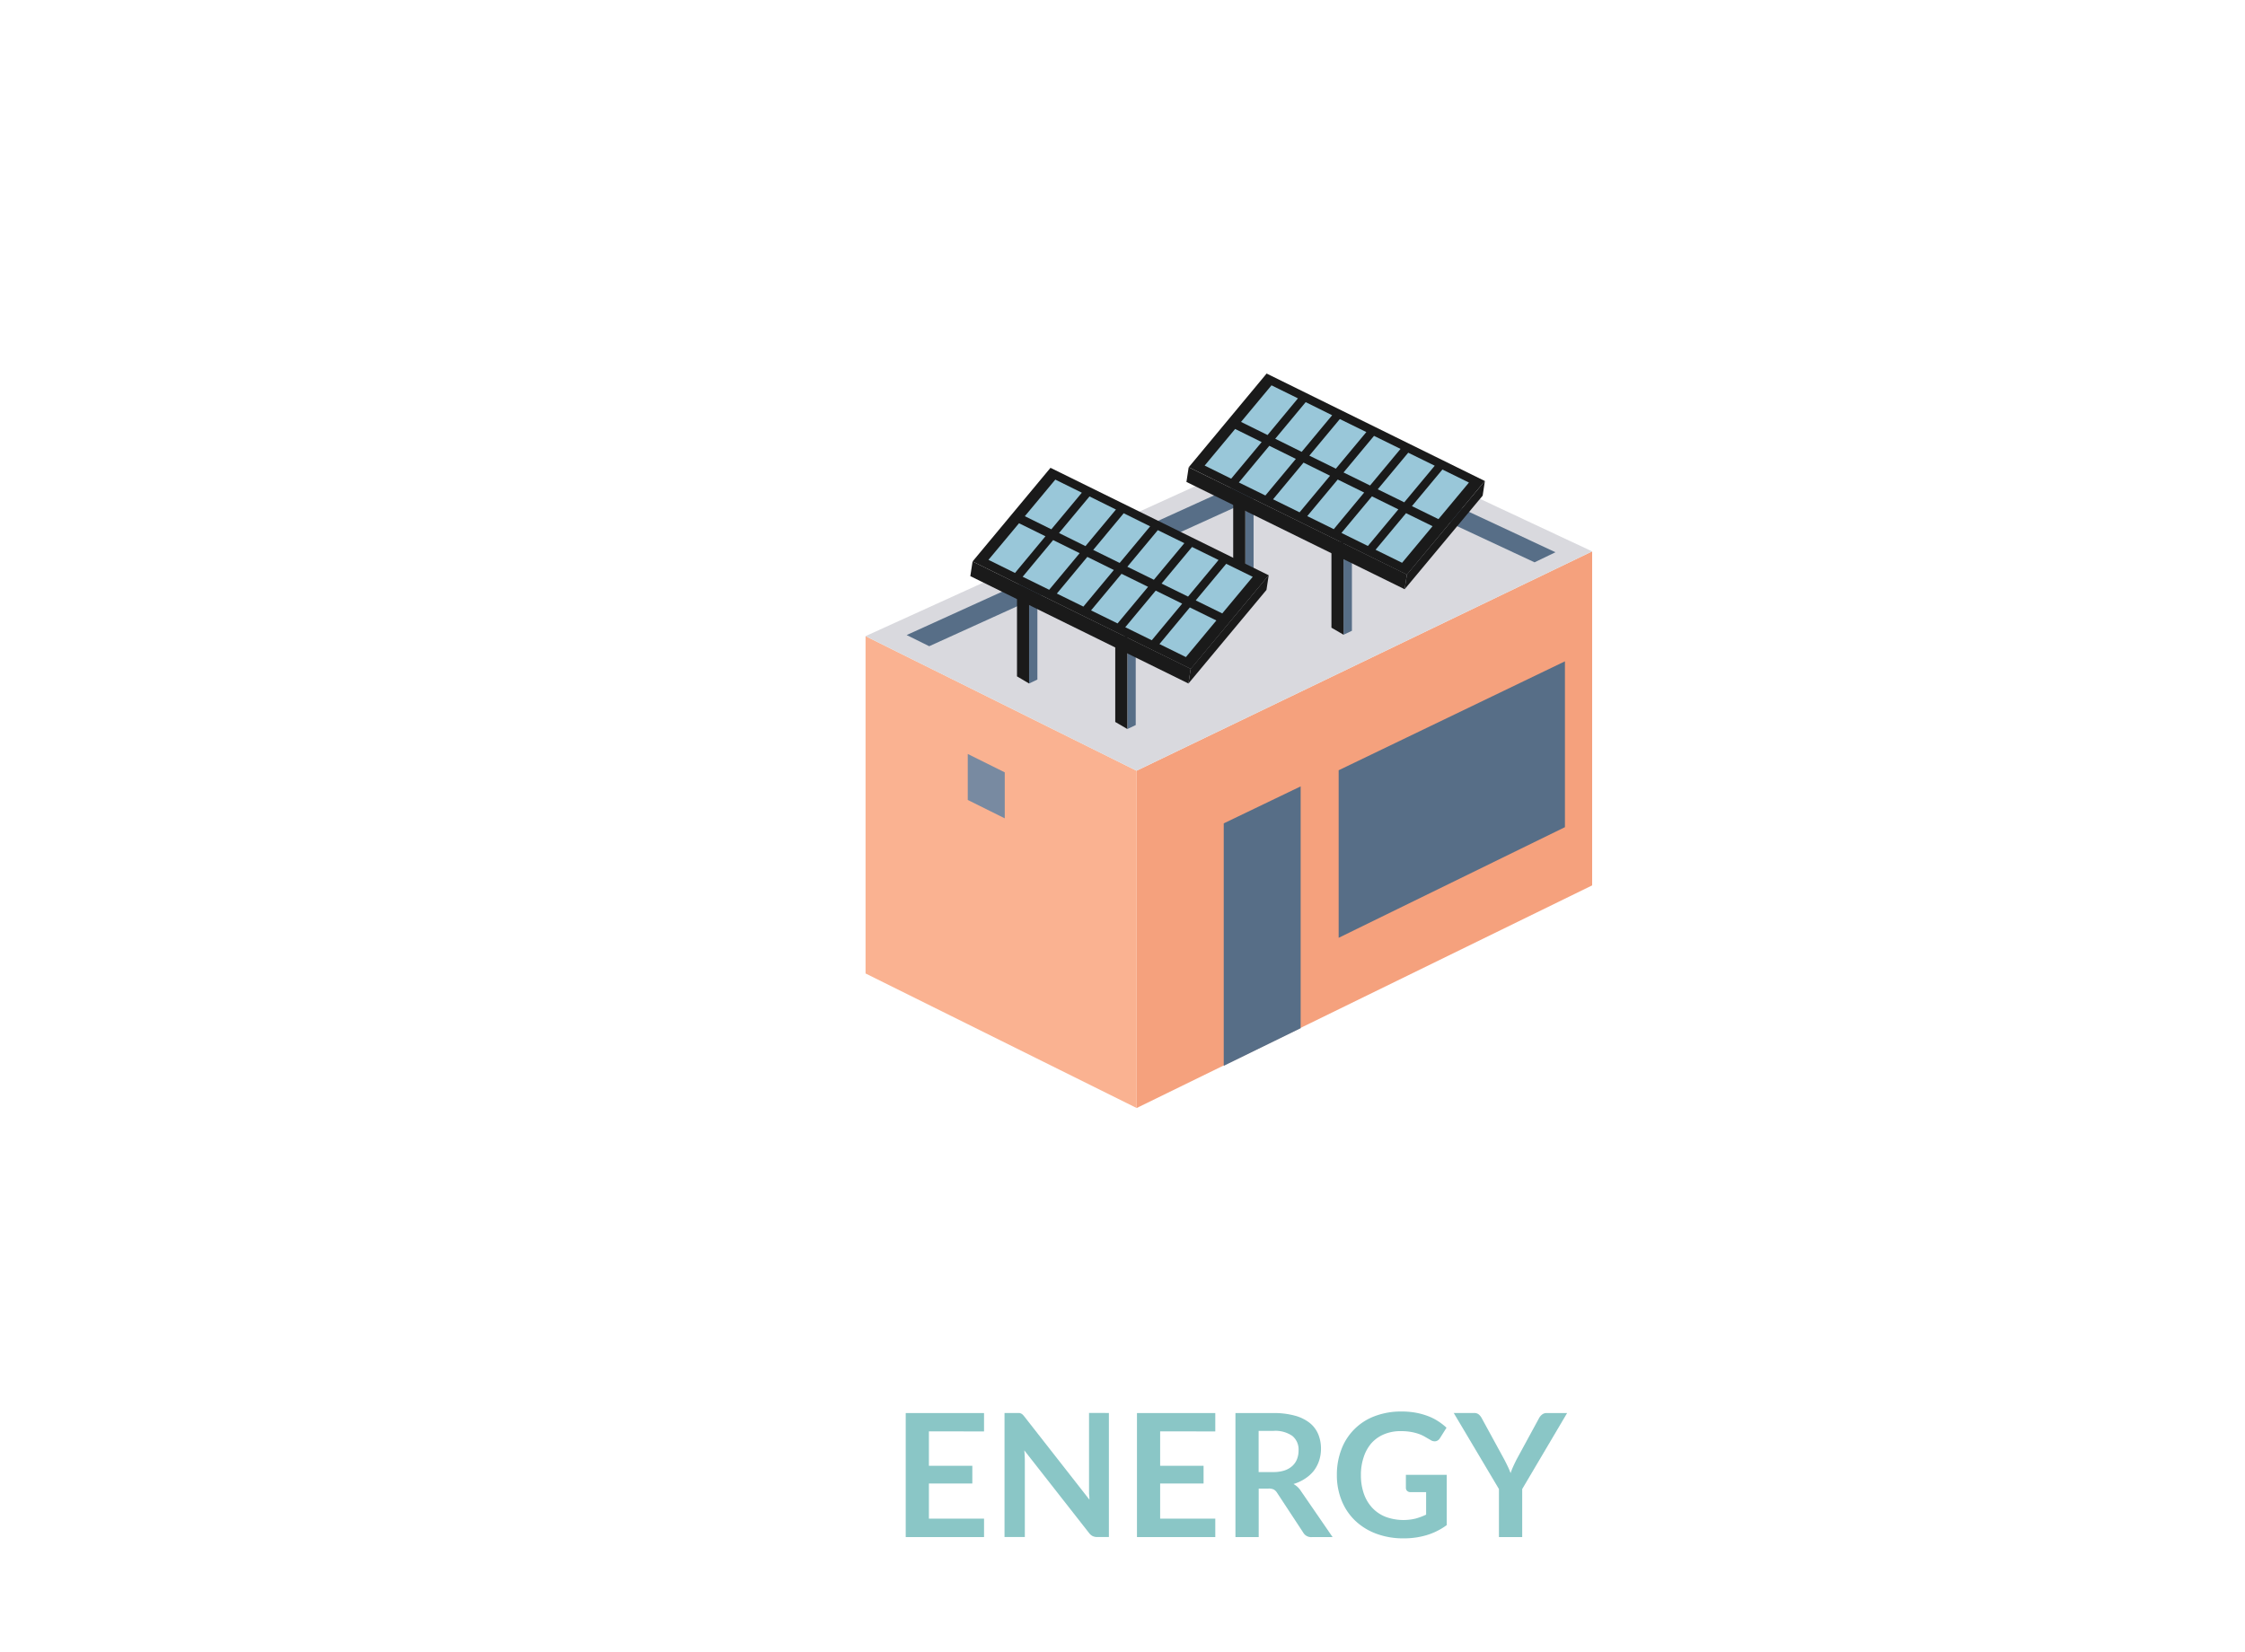 <svg id="Ebene_1" data-name="Ebene 1" xmlns="http://www.w3.org/2000/svg" viewBox="0 0 289.51 213.04"><defs><style>.cls-1{fill:#fab291;}.cls-2{fill:#788aa1;}.cls-3{fill:#f5a17d;}.cls-4{fill:#576e87;}.cls-5{fill:#d9d9de;}.cls-6{fill:#1a1a1a;}.cls-7{fill:#99c7d9;}.cls-8{fill:#8ac6c6;}</style></defs><title>numa_energy</title><polygon class="cls-1" points="111.62 82.05 111.62 125.56 146.57 142.91 146.57 99.41 111.62 82.05"/><polygon class="cls-2" points="124.8 97.25 124.8 103.18 129.57 105.55 129.57 99.62 124.8 97.25"/><polygon class="cls-3" points="146.57 99.41 146.57 142.92 205.32 114.2 205.32 71.12 146.57 99.41"/><polygon class="cls-4" points="172.63 99.35 172.63 120.96 201.81 106.69 201.81 85.3 172.63 99.35"/><polygon class="cls-4" points="167.73 101.43 157.81 106.2 157.81 137.47 167.73 132.62 167.73 101.43"/><polygon class="cls-5" points="111.62 82.05 146.57 99.41 205.32 71.12 171 55.04 111.62 82.05"/><polygon class="cls-4" points="171.15 60.04 197.89 72.53 200.59 71.23 170.93 57.37 116.92 81.91 119.83 83.35 171.15 60.04"/><polygon class="cls-4" points="173.26 81.87 174.34 81.36 174.34 71.95 173.26 71.76 173.26 81.87"/><polygon class="cls-6" points="171.7 69.89 171.7 80.96 173.26 81.87 173.26 69.89 171.7 69.89"/><polygon class="cls-4" points="160.59 76 161.66 75.49 161.66 66.08 160.59 65.89 160.59 76"/><polygon class="cls-6" points="163.34 48.18 153.3 60.26 181.43 74.12 191.48 62.04 163.34 48.18"/><polygon class="cls-7" points="162.7 57.02 159.28 55.33 155.35 60.05 158.77 61.74 162.7 57.02"/><polygon class="cls-7" points="167.11 59.19 163.69 57.5 159.76 62.23 163.18 63.91 167.11 59.19"/><polygon class="cls-7" points="171.52 61.36 168.1 59.67 164.17 64.4 167.59 66.08 171.52 61.36"/><polygon class="cls-7" points="175.92 63.53 172.51 61.85 168.58 66.57 172 68.25 175.92 63.53"/><polygon class="cls-7" points="180.33 65.7 176.92 64.02 172.99 68.74 176.4 70.42 180.33 65.7"/><polygon class="cls-7" points="184.74 67.87 181.32 66.19 177.39 70.91 180.81 72.59 184.74 67.87"/><polygon class="cls-7" points="167.38 51.38 163.97 49.7 160.04 54.42 163.46 56.11 167.38 51.38"/><polygon class="cls-7" points="171.79 53.56 168.38 51.87 164.45 56.59 167.86 58.28 171.79 53.56"/><polygon class="cls-7" points="176.2 55.73 172.78 54.05 168.85 58.77 172.27 60.45 176.2 55.73"/><polygon class="cls-7" points="180.61 57.9 177.19 56.22 173.26 60.94 176.68 62.62 180.61 57.9"/><polygon class="cls-7" points="185.02 60.07 181.6 58.39 177.67 63.11 181.09 64.79 185.02 60.07"/><polygon class="cls-7" points="189.43 62.24 186.01 60.56 182.08 65.28 185.5 66.96 189.43 62.24"/><polygon class="cls-6" points="181.14 76 153 62.16 153.29 60.26 181.43 74.1 181.14 76"/><polygon class="cls-6" points="181.14 76 191.2 63.93 191.49 62.03 181.43 74.1 181.14 76"/><polygon class="cls-6" points="159.03 64.02 159.03 75.08 160.59 76 160.59 64.02 159.03 64.02"/><polygon class="cls-4" points="145.39 94.03 146.46 93.52 146.46 84.11 145.39 83.92 145.39 94.03"/><polygon class="cls-6" points="143.82 82.05 143.82 93.12 145.38 94.03 145.38 82.05 143.82 82.05"/><polygon class="cls-4" points="132.71 88.16 133.78 87.65 133.78 78.24 132.71 78.05 132.71 88.16"/><polygon class="cls-6" points="153.56 86.28 125.42 72.42 135.47 60.34 163.61 74.2 153.56 86.28"/><polygon class="cls-7" points="134.82 69.17 131.41 67.49 127.47 72.21 130.89 73.9 134.82 69.17"/><polygon class="cls-7" points="139.23 71.35 135.81 69.66 131.88 74.39 135.3 76.07 139.23 71.35"/><polygon class="cls-7" points="143.64 73.52 140.22 71.83 136.29 76.56 139.71 78.24 143.64 73.52"/><polygon class="cls-7" points="148.05 75.69 144.63 74.01 140.7 78.73 144.12 80.41 148.05 75.69"/><polygon class="cls-7" points="152.45 77.86 149.04 76.18 145.11 80.9 148.53 82.58 152.45 77.86"/><polygon class="cls-7" points="156.86 80.03 153.44 78.35 149.52 83.07 152.93 84.75 156.86 80.03"/><polygon class="cls-7" points="139.51 63.55 136.09 61.86 132.16 66.58 135.58 68.27 139.51 63.55"/><polygon class="cls-7" points="143.91 65.72 140.5 64.03 136.57 68.75 139.98 70.44 143.91 65.72"/><polygon class="cls-7" points="148.32 67.89 144.91 66.2 140.98 70.93 144.39 72.61 148.32 67.89"/><polygon class="cls-7" points="152.73 70.06 149.31 68.38 145.38 73.1 148.8 74.78 152.73 70.06"/><polygon class="cls-7" points="157.14 72.23 153.72 70.55 149.79 75.27 153.21 76.95 157.14 72.23"/><polygon class="cls-7" points="161.55 74.4 158.13 72.72 154.2 77.44 157.62 79.12 161.55 74.4"/><polygon class="cls-6" points="153.26 88.16 125.13 74.31 125.42 72.42 153.55 86.26 153.26 88.16"/><polygon class="cls-6" points="153.26 88.16 163.32 76.09 163.61 74.19 153.55 86.26 153.26 88.16"/><polygon class="cls-6" points="131.15 76.18 131.15 87.24 132.71 88.16 132.71 76.18 131.15 76.18"/><path class="cls-8" d="M119.79,184.62v4.44h5.6v2.29h-5.6v4.53h7.11v2.38H116.8v-16h10.1v2.37Z"/><path class="cls-8" d="M143,182.25v16H141.5a1.34,1.34,0,0,1-.59-.12,1.38,1.38,0,0,1-.46-.39l-8.36-10.67q.07.73.07,1.35v9.83h-2.62v-16h1.56l.33,0a.79.79,0,0,1,.24.07.8.8,0,0,1,.21.14,2.35,2.35,0,0,1,.22.25l8.39,10.72q0-.39-.05-.76c0-.25,0-.48,0-.7v-9.73Z"/><path class="cls-8" d="M149.61,184.62v4.44h5.6v2.29h-5.6v4.53h7.11v2.38h-10.1v-16h10.1v2.37Z"/><path class="cls-8" d="M171.85,198.26h-2.69a1.18,1.18,0,0,1-1.11-.6l-3.37-5.13a1.18,1.18,0,0,0-.42-.41,1.46,1.46,0,0,0-.67-.12h-1.27v6.26h-3v-16h4.88a10.15,10.15,0,0,1,2.8.34,5.35,5.35,0,0,1,1.92.95A3.7,3.7,0,0,1,170,185a4.8,4.8,0,0,1,.35,1.87,4.85,4.85,0,0,1-.24,1.53,4.44,4.44,0,0,1-.69,1.31,4.61,4.61,0,0,1-1.11,1,5.56,5.56,0,0,1-1.5.7,2.9,2.9,0,0,1,.53.39,2.8,2.8,0,0,1,.44.54Zm-7.66-8.39a4.6,4.6,0,0,0,1.47-.21,2.84,2.84,0,0,0,1-.58,2.34,2.34,0,0,0,.6-.88,3,3,0,0,0,.2-1.12,2.27,2.27,0,0,0-.8-1.87,3.84,3.84,0,0,0-2.45-.65h-1.9v5.31Z"/><path class="cls-8" d="M186.57,190.23v6.48A8.48,8.48,0,0,1,184,198a10.18,10.18,0,0,1-3,.42,9.85,9.85,0,0,1-3.55-.61,7.94,7.94,0,0,1-2.71-1.69,7.41,7.41,0,0,1-1.73-2.59,8.68,8.68,0,0,1-.61-3.29,9.06,9.06,0,0,1,.59-3.31,7.3,7.3,0,0,1,4.29-4.27,9.48,9.48,0,0,1,3.45-.6,10.15,10.15,0,0,1,1.82.15,9.23,9.23,0,0,1,1.57.43,6.83,6.83,0,0,1,1.32.66,8,8,0,0,1,1.1.85l-.85,1.35a.82.82,0,0,1-.52.39.93.93,0,0,1-.7-.16l-.73-.42a4.72,4.72,0,0,0-.81-.37,6.65,6.65,0,0,0-1-.25,7.42,7.42,0,0,0-1.29-.1,5.52,5.52,0,0,0-2.14.4,4.54,4.54,0,0,0-1.63,1.14,5.15,5.15,0,0,0-1,1.78,7,7,0,0,0-.37,2.33,7.12,7.12,0,0,0,.39,2.45,5.16,5.16,0,0,0,1.11,1.83,4.73,4.73,0,0,0,1.72,1.14,6.68,6.68,0,0,0,3.83.21,7.82,7.82,0,0,0,1.36-.51v-2.9h-2a.61.61,0,0,1-.45-.16.54.54,0,0,1-.16-.39v-1.68Z"/><path class="cls-8" d="M196.3,192.06v6.2h-3v-6.2l-5.83-9.81h2.62a.93.93,0,0,1,.61.19,1.59,1.59,0,0,1,.38.48l2.92,5.35q.25.48.45.9t.35.84q.14-.42.33-.84t.43-.9l2.91-5.35a1.47,1.47,0,0,1,.37-.45.91.91,0,0,1,.62-.21h2.63Z"/></svg>